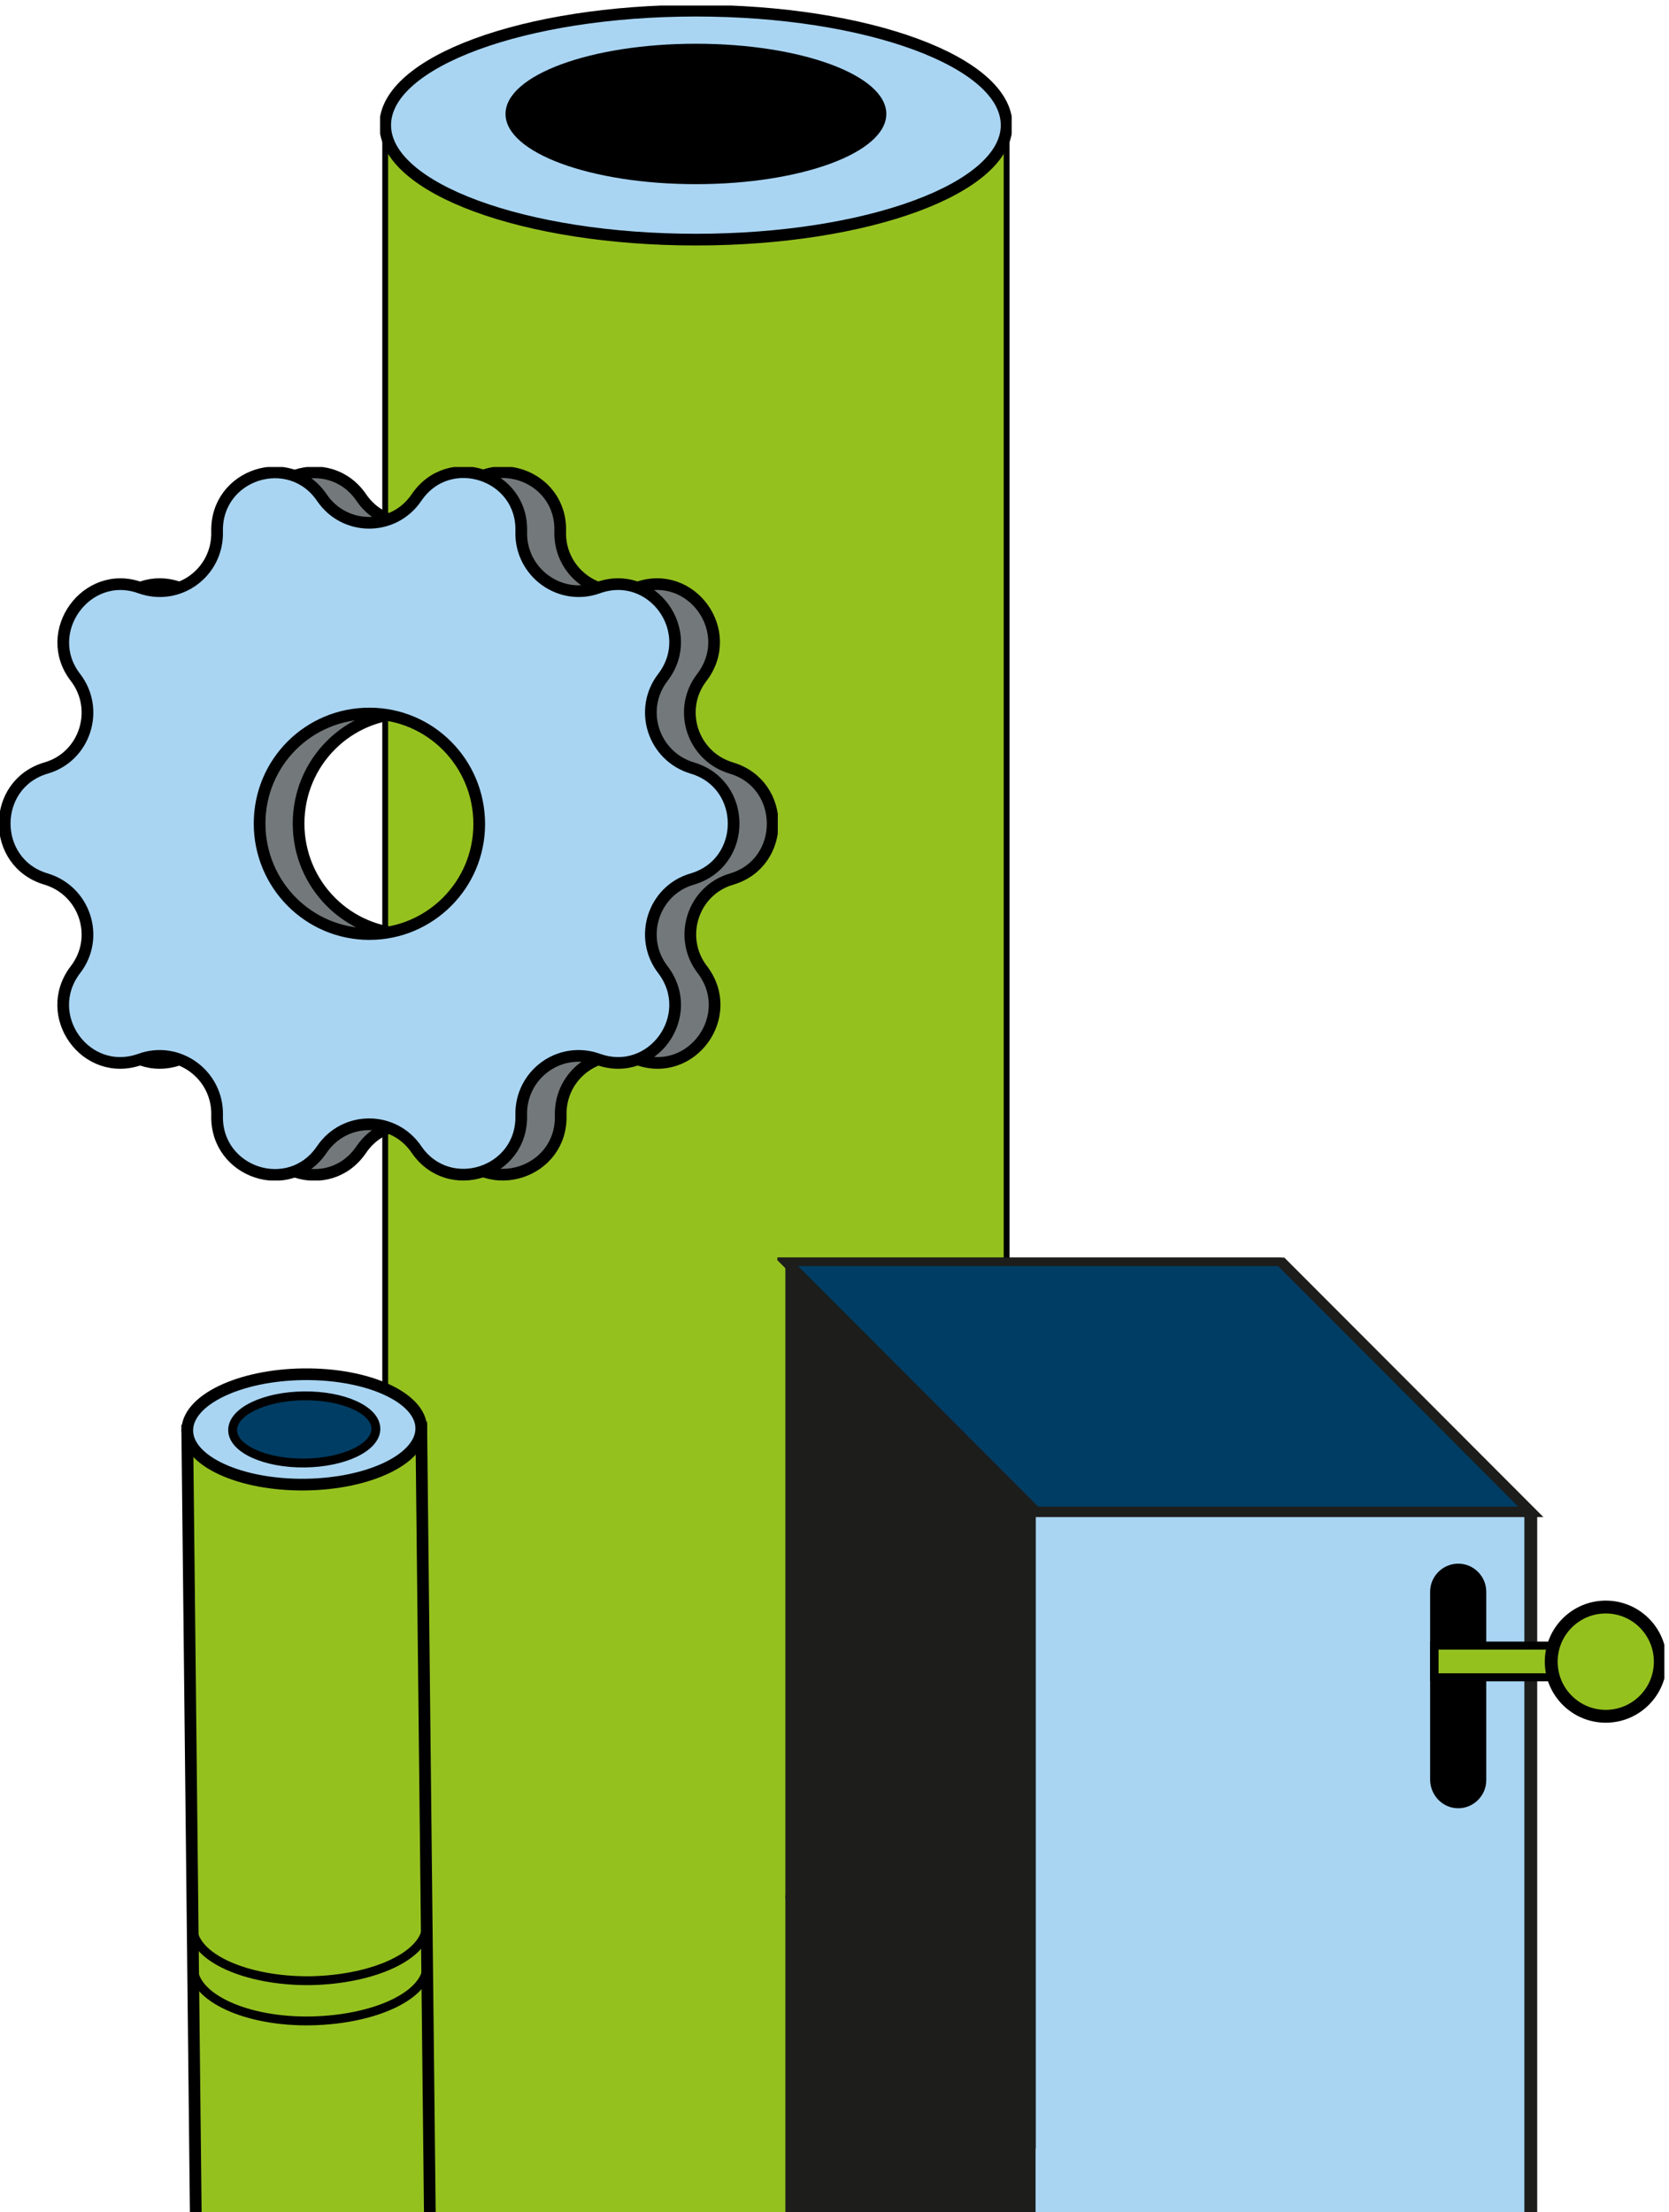 <svg width="292" height="387" viewBox="0 0 292 387" fill="none" xmlns="http://www.w3.org/2000/svg">
<g clip-path="url(#clip0_966_10)">
<path d="M176.115 21.893H67.393V504.936H176.115V21.893Z" fill="#95C11F" stroke="black" stroke-width="1.023" stroke-miterlimit="10"/>
<path d="M121.754 41.92C151.776 41.92 176.115 32.953 176.115 21.893C176.115 10.832 151.776 1.866 121.754 1.866C91.731 1.866 67.393 10.832 67.393 21.893C67.393 32.953 91.731 41.92 121.754 41.92Z" fill="#A9D5F3" stroke="black" stroke-width="2.046" stroke-miterlimit="10"/>
<path d="M121.755 32.217C140.151 32.217 155.064 26.718 155.064 19.934C155.064 13.151 140.151 7.651 121.755 7.651C103.358 7.651 88.445 13.151 88.445 19.934C88.445 26.718 103.358 32.217 121.755 32.217Z" fill="black"/>
</g>
<g clip-path="url(#clip1_966_10)">
<path d="M127.934 134.354C121.117 132.305 118.461 124.108 122.799 118.495C128.908 110.477 120.939 99.429 111.466 102.814C104.826 105.22 97.832 100.142 98.009 93.014C98.363 82.946 85.437 78.67 79.771 87.045C75.787 92.925 67.199 92.925 63.215 87.045C57.549 78.759 44.623 82.946 44.889 93.014C45.066 100.142 38.16 105.22 31.432 102.814C21.958 99.429 13.99 110.477 20.099 118.495C24.437 124.108 21.781 132.394 14.964 134.354C5.314 137.205 5.314 150.926 14.964 153.777C21.781 155.826 24.437 164.023 20.099 169.636C13.99 177.654 21.958 188.702 31.432 185.317C38.072 182.911 45.066 187.989 44.889 195.117C44.623 205.185 57.549 209.461 63.215 201.086C67.199 195.206 75.787 195.206 79.771 201.086C85.437 209.372 98.363 205.185 98.098 195.117C97.921 187.989 104.826 182.911 111.555 185.317C121.028 188.702 128.996 177.654 122.887 169.636C118.549 164.023 121.205 155.737 128.022 153.777C137.584 150.926 137.584 137.205 127.934 134.354ZM71.449 163.399C60.825 163.399 52.237 154.757 52.237 144.065C52.237 133.374 60.825 124.732 71.449 124.732C82.073 124.732 90.661 133.374 90.661 144.065C90.661 154.757 82.073 163.399 71.449 163.399Z" fill="#73797B" stroke="black" stroke-width="2.046" stroke-miterlimit="10"/>
<path d="M121.116 134.354C114.299 132.305 111.643 124.108 115.981 118.495C122.09 110.477 114.122 99.429 104.649 102.814C98.009 105.22 91.014 100.142 91.192 93.014C91.546 82.946 78.531 78.67 72.865 87.045C68.881 92.925 60.293 92.925 56.309 87.045C50.643 78.759 37.717 82.946 37.983 93.014C38.16 100.142 31.254 105.22 24.525 102.814C15.141 99.429 7.084 110.566 13.193 118.495C17.531 124.108 14.875 132.394 8.058 134.354C-1.592 137.205 -1.592 150.926 8.058 153.777C14.875 155.826 17.531 164.023 13.193 169.636C7.084 177.654 15.052 188.702 24.525 185.317C31.165 182.911 38.16 187.989 37.983 195.117C37.717 205.185 50.643 209.461 56.309 201.086C60.293 195.206 68.881 195.206 72.865 201.086C78.531 209.372 91.457 205.185 91.192 195.117C91.014 187.989 97.92 182.911 104.649 185.317C114.122 188.702 122.09 177.654 115.981 169.636C111.643 164.023 114.299 155.737 121.116 153.777C130.766 150.926 130.766 137.205 121.116 134.354ZM64.631 163.399C54.007 163.399 45.419 154.757 45.419 144.065C45.419 133.374 54.007 124.821 64.631 124.821C75.255 124.821 83.843 133.463 83.843 144.155C83.843 154.846 75.167 163.399 64.631 163.399Z" fill="#A9D5F3" stroke="black" stroke-width="2.046" stroke-miterlimit="10"/>
</g>
<g clip-path="url(#clip2_966_10)">
<path d="M75.691 433.174C75.691 432.859 75.691 432.649 75.586 432.334H75.691L73.706 249.744L32.762 250.269L34.746 432.859H34.851C34.851 433.174 34.746 433.384 34.746 433.698C34.851 439.05 44.042 443.248 55.323 443.038C66.603 442.828 75.795 438.421 75.691 433.174Z" fill="#95C11F" stroke="black" stroke-width="2.046" stroke-miterlimit="10"/>
<path d="M53.337 259.712C64.643 259.589 73.761 255.168 73.704 249.837C73.647 244.506 64.436 240.283 53.13 240.405C41.825 240.528 32.706 244.949 32.764 250.28C32.821 255.612 42.032 259.834 53.337 259.712Z" fill="#A9D5F3" stroke="black" stroke-width="2.046" stroke-miterlimit="10"/>
<path d="M74.753 343.662C74.857 349.014 65.666 353.316 54.385 353.526C43.105 353.736 33.809 349.434 33.809 344.082" stroke="black" stroke-width="1.55" stroke-miterlimit="10"/>
<path d="M74.647 336.632C74.752 341.984 65.56 346.286 54.28 346.496C42.999 346.601 33.808 342.403 33.703 337.157" stroke="black" stroke-width="1.55" stroke-miterlimit="10"/>
<path d="M53.295 255.935C60.217 255.86 65.8 253.169 65.765 249.924C65.73 246.679 60.091 244.109 53.169 244.184C46.248 244.259 40.665 246.95 40.7 250.195C40.734 253.44 46.374 256.01 53.295 255.935Z" fill="#003D64" stroke="black" stroke-width="1.55" stroke-miterlimit="10"/>
</g>
<g clip-path="url(#clip3_966_10)">
<path d="M181.25 486.93L137.403 443.016V331.578H223.974L267.82 375.422V486.93H181.25Z" fill="#1D1D1B"/>
<path d="M267.766 375.487V486.925H181.195V375.487H267.766Z" fill="#A9D5F3"/>
<path d="M181.25 375.422L137.403 331.578H223.974L267.82 375.422H181.25Z" fill="#2E6EED"/>
<path d="M181.25 375.913L137.403 332.069V220.562H223.974L267.82 264.476V375.913H181.25Z" fill="#1D1D1B"/>
<path d="M267.789 264.496V403.336H181.218V264.496H267.789Z" fill="#A9D5F3"/>
<path d="M181.25 264.476L137.403 220.562H223.974L267.82 264.476H181.25Z" fill="#003D64" stroke="black" stroke-width="1.125" stroke-miterlimit="10"/>
<path d="M137.403 220.562H223.974L267.82 264.476H181.25L137.403 220.562Z" stroke="#1D1D1B" stroke-width="1.829" stroke-miterlimit="10" stroke-linecap="round"/>
<path d="M267.82 264.477V486.93H181.25" stroke="#1D1D1B" stroke-width="2.249" stroke-miterlimit="10"/>
<path d="M255.118 316.33C257.784 316.33 260.029 314.152 260.029 311.412V278.458C260.029 275.788 257.855 273.54 255.118 273.54C252.453 273.54 250.208 275.718 250.208 278.458V311.412C250.278 314.152 252.453 316.33 255.118 316.33Z" fill="black"/>
<path d="M250.91 287.874H283.041V293.425H250.91V287.874Z" fill="#95C11F"/>
<path d="M251.682 288.576V292.722H282.339V288.576H251.682ZM250.278 287.171H283.742V294.127H250.208V287.171H250.278Z" fill="black"/>
<path d="M280.936 300.24C275.666 300.24 271.395 295.961 271.395 290.684C271.395 285.406 275.666 281.128 280.936 281.128C286.205 281.128 290.477 285.406 290.477 290.684C290.477 295.961 286.205 300.24 280.936 300.24Z" fill="#95C11F" stroke="black" stroke-width="2.249" stroke-miterlimit="10"/>
</g>
<defs>
<clipPath id="clip0_966_10">
<rect width="110.498" height="504.405" fill="white" transform="translate(66.5 0.977)"/>
</clipPath>
<clipPath id="clip1_966_10">
<rect width="136.077" height="124.822" fill="white" transform="translate(0 81.698)"/>
</clipPath>
<clipPath id="clip2_966_10">
<rect width="45.018" height="204.627" fill="white" transform="translate(31.715 239.357)"/>
</clipPath>
<clipPath id="clip3_966_10">
<rect width="155.182" height="267.632" fill="white" transform="matrix(-1 0 0 1 291.182 220)"/>
</clipPath>
</defs>
</svg>
